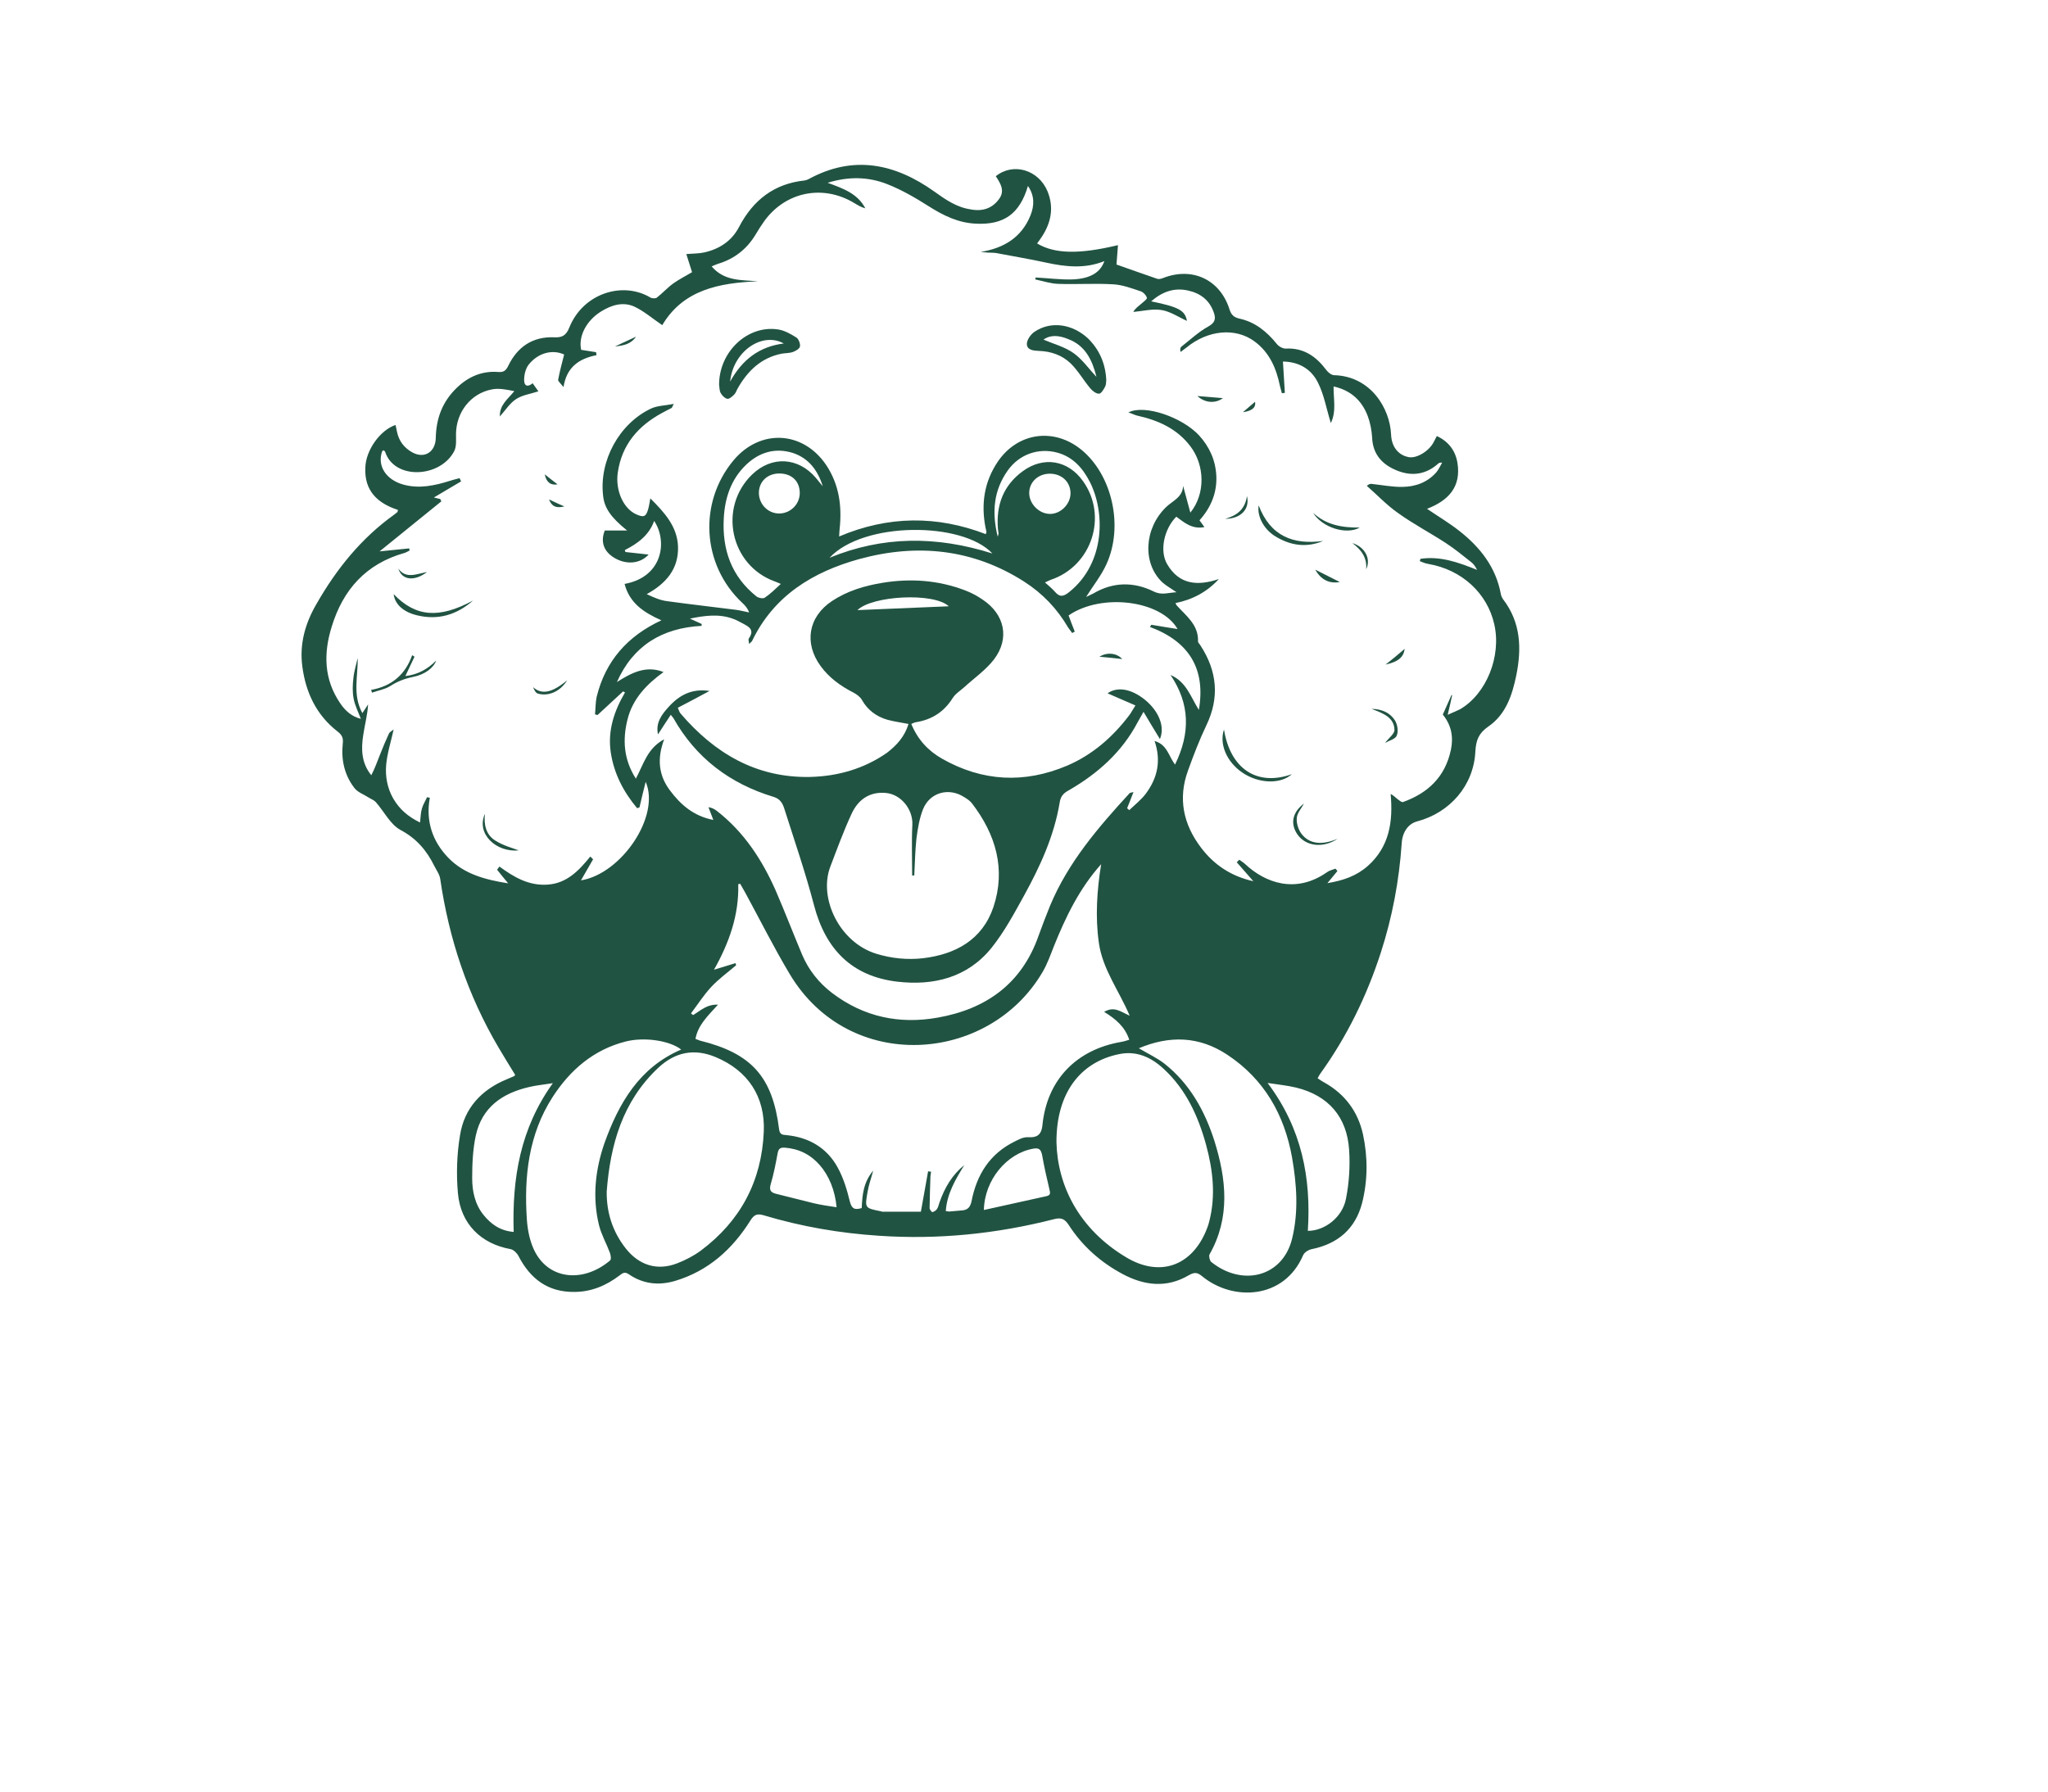 <?xml version="1.0" encoding="utf-8"?>
<!-- Generator: Adobe Illustrator 24.2.3, SVG Export Plug-In . SVG Version: 6.00 Build 0)  -->
<svg version="1.1" id="Layer_1" xmlns="http://www.w3.org/2000/svg" xmlns:xlink="http://www.w3.org/1999/xlink" x="0px" y="0px"
	 viewBox="0 0 595.3 841.9" style="enable-background:new 0 0 595.3 841.9; fill: #215342;" xml:space="preserve"
	 height="350" width="400" transform="translate(-55, -30)">
<g>
	<path d="M57.4,229.7c0.2,1.1,0.5,2.2,0.7,3.3c0.9,4.3,3.4,7.5,7.2,9.6c5.7,3.1,10.9-0.2,11-6.9c0.2-9.1,3.1-16.9,9.7-23.3
		c5.4-5.3,11.9-8.2,19.6-7.6c2.4,0.2,3.6-0.5,4.7-2.8c4.3-9,11.5-13.9,21.6-13.5c3.7,0.2,5.6-0.8,7.1-4.5c6.4-16.1,25-22,38.1-14.2
		c0.8,0.5,2.4,0.5,3,0.1c2.7-2.1,5.1-4.8,7.9-6.8c2.7-1.9,5.7-3.4,8.7-5.2c-0.9-2.8-1.8-5.6-2.7-8.5c3.2-0.3,5.9-0.2,8.5-0.8
		c7.1-1.6,12.9-5.4,16.3-12c6.6-12.6,16.5-20.3,30.8-21.8c0.6-0.1,1.2-0.3,1.8-0.6c21-11.5,40.6-7.4,59.1,5.8
		c5.3,3.8,10.6,7.5,17.2,8.4c0.1,0,0.3,0.1,0.4,0.1c5.1,0.8,9.5-0.5,12.7-4.8c3.1-4,0.8-7.5-1.4-10.9c8.2-6.6,20.1-3,24.3,7.1
		c3.1,7.6,1.7,14.7-2.7,21.4c-0.7,1.1-1.5,2.1-2.2,3.1c8.2,4.9,19.6,5.2,38,0.8c-0.3,3.6-0.5,6.9-0.7,9.1c6.6,2.3,12.9,4.6,19.1,6.7
		c0.8,0.3,2,0,2.9-0.4c13.7-5.3,26.7,0.8,31.1,14.8c0.8,2.5,2,3.7,4.6,4.3c7.4,1.6,12.9,6.1,17.6,11.9c0.9,1.2,2.9,2.3,4.3,2.2
		c8.4-0.4,14.2,3.7,19,10.1c0.8,1.1,2.3,2.3,3.5,2.4c17.4,0.4,26.4,15.7,26.9,27.9c0.3,6.8,4.4,9.9,8.2,10.6
		c3.8,0.8,9.8-2.9,11.9-7.2c0.4-0.8,0.8-1.6,1.4-2.7c5.6,2.6,8.8,7,9.7,12.7c1.8,11.3-4.4,17.7-14.3,21.5
		c5.3,3.6,10.5,6.7,15.2,10.4c9.8,7.7,17.2,17.1,19.5,29.8c0.2,0.9,0.6,1.7,1.1,2.4c8.3,10.9,8.7,23.1,6.1,35.8
		c-1.9,9.2-4.9,18.3-13.1,23.9c-4.6,3.2-5.8,6.5-6.1,11.8c-0.8,15.9-11.9,28.7-27.4,32.8c-4.1,1.1-6.9,5-7.2,10.3
		c-1.2,17.5-4.4,34.6-9.8,51.3c-6.6,20.4-15.9,39.5-28.5,57c-0.4,0.6-0.8,1.3-1.2,2.1c1.1,0.7,2,1.4,3,1.9
		c9.7,5.4,15.9,13.6,18.3,24.4c2.3,10.7,2.3,21.6-0.4,32.3c-3.2,12.2-11.4,19.2-23.7,21.7c-1.5,0.3-3.4,1.5-4,2.8
		c-8.9,20.9-33.1,21.8-47.5,9.9c-2.3-1.9-3.7-1.9-6.3-0.4c-10.4,6.1-20.9,4.8-31-0.6c-10.3-5.5-18.9-13.1-25.3-23
		c-1.8-2.8-3.5-3.7-6.9-2.8c-27,6.9-54.4,9.7-82.3,7.8c-18.4-1.2-36.4-4.3-54.1-9.6c-3-0.9-4.5-0.4-6.2,2.3
		c-8.5,13.6-19.8,23.8-35.4,28.5c-7.7,2.3-15.1,1.5-21.8-3.1c-1.9-1.3-2.9-0.6-4.3,0.5c-6.3,4.8-13.3,7.8-21.4,7.8
		c-12.4,0.1-20.6-6.2-26.1-16.8c-0.7-1.4-2.3-3-3.7-3.3c-13.9-2.5-23.5-11.8-24.8-26.3c-0.8-9-0.5-18.4,1-27.3
		c2-12.6,10-21.3,21.9-26.2c1.2-0.5,2.4-1,3.5-1.5c0.1,0,0.2-0.2,0.5-0.6c-2.6-4.2-5.3-8.6-7.9-13c-14.4-24.5-23.2-50.9-27.3-79
		c-0.3-2.2-1.8-4.2-2.8-6.2C72,429.6,67.2,424,59.7,420c-4.8-2.6-7.7-8.7-11.6-13.1c-0.8-0.9-2.2-1.4-3.3-2.1
		c-2.3-1.5-5.3-2.5-6.8-4.6c-4.7-6.1-6.2-13.3-5.4-20.8c0.3-2.6-0.3-4-2.5-5.7c-9.9-7.7-14.9-18.3-16.5-30.5
		c-1.4-10.5,1.3-20.2,6.6-29.3c9.4-16.5,21.1-31,36.6-42.1c0.5-0.4,1-0.8,1.5-1.2c0.1-0.1,0.1-0.5,0.2-1c-9.6-3.1-15.8-9-15.3-19.8
		C43.4,241.5,50.2,232.1,57.4,229.7z M172,409.4c-0.4,0.1-0.8,0.3-1.1,0.4c-6.4-7.7-10.9-16.2-12.4-26.3
		c-1.5-10.2,1.6-19.4,6.7-28.1c-0.3-0.2-0.6-0.3-0.9-0.5c-4,3.7-8,7.4-12,11.1c-0.4-0.1-0.8-0.2-1.2-0.3c0.3-2.8,0.2-5.6,0.8-8.3
		c4.1-16.7,14.4-28.5,30.4-35.9c-8.4-3.7-15-8.2-17.3-17.1c18.1-3.3,20.2-20.2,13.9-29.6c-2.4,6.7-7.7,10.6-13.8,13.7
		c0.1,0.3,0.2,0.6,0.3,0.9c3.6,0.4,7.1,0.8,10.9,1.2c-4.1,4.5-10.9,4.9-16.5,1.3c-4.6-2.9-6.2-7.4-4.1-12.6c3.1,0,6.3,0,10.5,0
		c-7.7-6.2-10.7-10.6-11.3-16.4c-1.9-16.3,7.5-33.8,22.5-40.9c3-1.4,6.6-1.4,10.7-2.2c-0.8,1.5-0.8,1.8-1,1.9
		c-1.5,0.8-3,1.5-4.4,2.3c-11.3,6.1-19,14.9-20.9,28.1c-1.2,8.3,2.6,16.9,8.7,19.6c3.5,1.6,4.6,1.1,5.6-2.5c0.4-1.4,0.6-2.9,1-5
		c6.6,6.6,12.6,13.1,13,22.5c0.4,10.6-5.6,17.5-14.7,22.5c3.2,1.5,6.3,2.9,9.6,3.3c10.8,1.5,21.7,2.7,32.6,4.1
		c2,0.3,3.9,0.8,5.9,1.2c-0.7-2-1.9-3.3-3.2-4.5c-19-17.8-20.7-47.1-4.1-67c12.5-14.9,32.6-13.9,43.5,2.2c6.2,9.3,7.5,19.6,6.3,30.4
		c-0.1,0.9-0.1,1.9-0.2,3.2c23.1-9.8,46-9.9,68.9-1.1c0.1-0.5,0.3-0.7,0.3-1c-0.1-0.6-0.2-1.3-0.4-1.9c-2.2-11.1-0.7-21.6,5.7-31.1
		c9.4-13.9,26.6-16.2,39.5-5.5c14.3,11.9,19.7,35.8,11.6,53.6c-2.5,5.5-6.4,10.3-9.5,15.3c-0.3,0,0,0.1,0.2,0c1.1-0.5,2.1-1,3.1-1.5
		c9.3-5.5,19-5.6,28.5-0.9c3.7,1.8,6.7,0.5,10.6,0.3c-2.6-1.8-4.8-3-6.6-4.6c-9.5-8.9-8.7-25.3,1.7-35.4c3.1-3,7.8-4.6,8-10
		c1.1,4,2.1,7.9,3.4,12.6c7.2-8.9,6.8-22.3,0-31.2c-6.3-8.3-15.1-12.2-25-14.4c-1.2-0.3-2.3-0.9-4.1-1.5c7.7-3.9,25.3,2.3,33.2,10.8
		c4.9,5.4,7.7,11.6,8.1,18.9c0.4,8.1-2.6,15.1-7.9,21c0.8,1.1,1.5,2,2.3,3.2c-5.8,1.1-9.4-2.1-13.2-4.9c-5.7,5.7-8,16-4.3,22.3
		c5.7,9.8,14.5,10.3,24.3,7c-5.6,6.1-12.4,9.7-20.4,11.3c0.3,0.6,0.4,0.8,0.5,1c4.5,5,10.4,9.2,10.1,17c0,0.6,0.8,1.3,1.2,2
		c7.8,12,9,24.4,2.7,37.5c-3.3,6.9-6,14-8.6,21.2c-4.8,13.1-2.2,25.3,6.1,36.2c6.1,8.1,14.2,13.5,24.6,15.8
		c-2.8-3.2-5.3-6.1-7.8-8.9c0.4-0.4,0.8-0.8,1.2-1.2c0.9,0.7,2,1.3,2.8,2.1c9.2,8.6,23.6,14.2,38.5,3.7c1.1-0.8,2.6-1.1,3.9-1.6
		c0.3,0.4,0.6,0.7,0.9,1.1c-1.4,1.7-2.9,3.5-4.7,5.7c7.4-1.2,13.7-3.4,19-8.1c10.1-9,11.9-20.8,10.7-33.8c1.4,0.7,2.2,1.6,3.2,2.4
		c0.8,0.6,2,1.6,2.6,1.4c11.7-4.2,19.8-11.8,22.5-24.5c1.3-6.2,0.2-11.7-3.8-16.6c1.4-3.1,2.8-6.2,4.1-9.2c0.1,0,0.2,0.1,0.3,0.1
		c-0.6,2.8-1.2,5.5-2.1,9.2c2.6-1.2,4.2-1.8,5.8-2.6c12.4-7.2,19.5-24.9,16.1-39.9c-3.3-14.7-15.3-25.7-31-28.4
		c-1.4-0.2-2.7-0.8-4-1.3c0.1-0.4,0.2-0.8,0.3-1.1c9.4-1.4,17.9,1.7,26.6,5.2c-0.7-1.4-1.5-2.7-2.7-3.6c-3.9-3.1-7.8-6.3-12.1-9.1
		c-7.4-4.8-15.2-8.9-22.3-14c-5.3-3.7-9.8-8.5-14.7-12.8c1.1-0.9,1.7-1,2.3-0.9c4.8,0.5,9.7,1.5,14.5,1.4c6.1-0.1,11.7-2.1,15.9-6.9
		c1.1-1.3,1.8-3,2.7-4.5c-1.2-0.1-1.6,0.2-1.9,0.5c-5.7,5.1-12.3,6-19.1,3.3c-6.9-2.7-11.6-7.5-11.9-15.6c-0.2-3.4-0.9-7-2.1-10.2
		c-2.8-7.3-8-12-16-13.8c-0.1,5.9,1.4,11.7-1.3,17.2c-2.1-6.8-3.2-13.4-6.1-19.1c-3.1-6.2-8.8-9.7-16.4-9.8c0.3,5.2,0.6,10,0.9,14.7
		c-0.5,0.1-0.9,0.1-1.4,0.2c-0.3-1.1-0.6-2.3-0.9-3.4c-1.7-8.3-4.9-15.8-12-21c-9-6.6-21.9-5.3-31.9,2.9c-0.9,0.7-1.9,1.4-2.8,2.1
		c-0.3-1.3-0.1-2.1,0.4-2.5c4.1-3.2,8-6.9,12.5-9.4c3.1-1.7,3.8-3.4,2.8-6.4c-2-6-6.3-9.3-12.3-10.6c-6.5-1.4-12,0.6-17.2,5.1
		c13.1,2.7,15.9,4.3,16.8,9.2c-3.8-1.7-7.7-4.4-11.9-5.1c-4.3-0.7-8.9,0.5-13.3,0.9c0.9-1.7,2.4-2.7,3.7-3.8c1-0.9,2.8-2.2,2.7-2.8
		c-0.3-1.2-1.7-2.7-2.9-3.1c-4.3-1.4-8.6-3.1-13.1-3.3c-8.5-0.5-17,0.1-25.6-0.2c-3.6-0.1-7.2-1.3-10.9-2.1c0.1-0.3,0.2-0.6,0.2-0.9
		c5.9,0.3,11.7,1.1,17.6,0.9c8.3-0.4,12.9-3.4,14.7-8.6c-9.1,3.7-18.3,2.7-27.4,0.7c-7.8-1.7-15.7-3-23.5-4.5
		c-1.3-0.2-2.6-0.1-3.9-0.2c-1.1-0.1-2.2-0.2-3.3-0.3c10.9-1.8,19.2-6.8,23.4-17.2c1.8-4.5,2-9.2-1.2-13.8
		c-3.9,13.2-11.4,18.4-24.6,17.7c-8.2-0.4-15.1-3.8-21.9-8.1c-6.3-4-12.8-7.8-19.7-10.5c-8.7-3.4-17.9-3.7-27.9-0.6
		c7.4,2.7,14.1,5.1,17.7,12c-2-0.5-3.7-1.6-5.4-2.6c-14.6-8.7-32-5.2-42,8.5c-1.5,2.1-2.9,4.3-4.2,6.5c-4.1,6.8-10,11.4-17.7,13.7
		c-0.9,0.3-1.8,0.7-2.9,1.2c6,7,13.9,6.3,21.8,7c-18.3,0.7-35.2,4-45,20.6c-4.6-3.1-8.7-6.7-13.3-8.8c-5.3-2.3-10.7-0.6-15.5,2.4
		c-6.9,4.3-10.7,11.7-9.3,18c2.3,0.4,4.7,0.7,7,1.1c0.1,0.5,0.1,0.9,0.2,1.4c-8,1.6-14,5.4-15.5,15c-1.4-1.8-2.7-2.8-2.5-3.5
		c0.7-3.9,1.8-7.8,2.8-11.8c-5.4-2.5-12.2-0.9-16.7,4.8c-1.4,1.8-2.1,4.7-2.1,7.1c0,3.3,2,3.3,4,1.6c1,1.4,2,2.8,2.7,3.8
		c-3.6,1.2-7.5,1.7-10.4,3.6c-3,1.9-5,5.2-7.7,8.2c-0.2-5.4,3.7-8.1,6.8-11.9c-3.6-0.7-7.3-1.5-10.6-0.8
		c-9.9,1.9-16.7,10.7-16.8,20.9c0,2.8,0.3,6-0.9,8.2c-6.6,12.5-28.1,13.5-32.4,0.2c-0.1-0.3-0.5-0.5-0.8-0.7
		c-0.3,0.2-0.5,0.3-0.6,0.5c-2.4,6.7,1.7,13.3,9.9,15.6c7.5,2.1,14.8,0.5,22.1-1.8c1.5-0.5,2.9-0.8,4.4-1.2c0.2,0.5,0.4,1,0.7,1.5
		c-4.5,2.7-9,5.3-13.5,8c-0.2-0.2-0.3-0.5-0.5-0.7c1.4,0.3,2.8,0.7,4.2,1c0.2,0.4,0.3,0.7,0.5,1.1c-9.5,7.7-18.9,15.3-29,23.5
		c5.4-0.5,9.6-1,13.9-1.4c0.1,0.3,0.1,0.7,0.2,1c-0.9,0.4-1.7,1-2.6,1.2c-17.9,5.1-28.7,17.2-34,34.6c-3.9,12.5-3.7,24.7,4,36
		c2.3,3.4,5.3,6.2,9.7,7.3c-1.3-3.4-2.8-6.3-3.4-9.5c-0.6-3.1-0.5-6.5-0.1-9.7c0.3-3.2,1.3-6.2,2-9.4c0.2,8.7-2.5,17.3,2.2,25.9
		c1.2-1.7,1.9-2.9,2.7-4.1c-0.3,5.1-1.6,9.7-2.3,14.5c-1,6.5-0.9,13,3.8,18.8c1.7-3.2,2.8-6.5,4.1-9.7c1.3-3.3,2.7-6.7,4.2-9.9
		c0.3-0.7,1.3-1.2,2.2-1.9c-1.3,5.9-3,11.1-3.5,16.5c-0.5,5.5,0.5,11.1,3.4,16.1c2.9,4.9,6.9,8.4,12.5,11.1c0.3-2.6,0.3-4.7,0.9-6.6
		c0.5-1.8,1.6-3.5,2.4-5.3c0.4,0.1,0.9,0.2,1.3,0.3c-2,10.9,1.2,20.4,8.6,28.1c7.5,7.8,17.5,10.4,28.2,12.1c-2-2.4-3.6-4.4-5.2-6.4
		c0.4-0.5,0.7-1,1.1-1.5c6.8,5,13.8,9.1,22.6,8.5c9.1-0.6,14.7-6.6,20.1-13.2c0.4,0.4,0.9,0.9,1.3,1.3c-1.9,3.3-3.8,6.6-5.7,9.9
		c19.1-3.1,37.4-30.3,30.4-46.3C173.8,401.7,172.9,405.6,172,409.4z M376.5,326.8c-0.4,0.2-0.8,0.4-1.2,0.7
		c-0.6-0.9-1.3-1.7-1.9-2.6c-5.2-8.9-12.1-16.1-20.7-21.6c-24.1-15.4-50.3-18-77.4-10.6c-21.7,6-40.1,17.1-50.4,38.5
		c-0.2,0.4-0.7,0.7-1.4,1.4c-0.1-1.2-0.5-2.1-0.1-2.6c2.9-4.2-0.2-5.6-3.2-7.2c-1.4-0.7-2.7-1.5-4.2-2c-6.7-2.5-13.5-1.5-20.3-0.1
		c1.8,0.8,3.7,1.7,5.5,2.5c0,0.3,0,0.6,0,0.9c-18.6,1-32.2,9.3-39.8,26.4c6.7-4.2,13.5-8,21.9-4.7c-8,5.8-14.5,12.6-16.9,22.2
		c-2.4,9.5-1.9,18.8,3.9,27.9c3.6-6.7,5.3-14.2,13.3-18.5c-3.5,9.3-2.5,17.1,2.7,24c5,6.7,11.1,12.1,20.4,13.9
		c-0.9-2.4-1.6-4.2-2.3-6c1.8,0.3,3,1,4,1.8c12.7,9.9,21.2,22.9,27.6,37.4c4.3,9.9,8.2,20.1,12.4,30.1c3.1,7.3,7.9,13.3,14.2,18.1
		c14.8,11.2,31.5,14.7,49.5,11.5c22.7-4,39.5-15.9,47.4-38.5c1.7-4.7,3.5-9.4,5.4-14.1c8.5-20.4,22.7-36.9,37.4-52.9
		c0.2-0.2,0.7-0.2,1.8-0.5c-1.1,2.9-2.1,5.3-3,7.6c0.3,0.3,0.7,0.6,1,0.9c2.7-2.6,5.7-4.9,7.9-7.9c5.3-7.2,7.2-15.2,4-24.6
		c5.9,1.7,6.5,6.9,9.6,11.1c7.3-14.9,7-28.6-2.1-42.1c7.4,3.1,9.5,10.4,13.3,16.4c3.3-19.2-4.5-32.1-23-39c0.2-0.3,0.5-0.7,0.7-1
		c4,0.7,8.1,1.3,12.3,2c-7.8-13.6-35.8-17-51.2-6.4C374.5,321.7,375.5,324.3,376.5,326.8z M388.9,436.1
		c-10.2,11.4-16.7,24.8-22.3,38.8c-1.6,4.1-3.1,8.3-5.3,12c-25.3,43-90.8,47.8-118.8,0.7c-7.4-12.4-13.9-25.4-20.8-38.1
		c-0.8-1.4-1.6-2.8-2.4-4.2c-0.3,0.1-0.6,0.1-0.9,0.2c0.4,14.5-4.3,27.6-11.4,40.2c3.7-1.1,6.9-2.1,10.1-3.1c0.1,0.3,0.2,0.7,0.3,1
		c-4,3.4-8.3,6.5-11.8,10.3c-3.5,3.8-6.3,8.2-9.4,12.3c0.3,0.3,0.7,0.6,1,0.8c3.4-2,6.3-5.1,11.7-4.9c-4.7,5.2-9.4,9.5-10.6,16.1
		c0.9,0.3,1.5,0.6,2.1,0.8c24.3,6,34.1,17,37.2,41.7c0.3,2.3,1.4,2.6,3.3,2.7c10.6,1,19.1,5.9,24.2,15.2c2.7,4.9,4.4,10.5,5.7,15.9
		c0.9,3.5,2.2,4.2,5.6,3.2c0.3-6,0.7-12,5.4-17.6c-1,3.8-2.1,6.7-2.6,9.8c-1.4,7.8-1.4,7.8,6.2,9.3c0.3,0.1,0.5,0.2,0.7,0.2
		c6.2,0,12.5,0,18.1,0c1.2-6.6,2.3-12.8,3.4-19c0.5,0.1,0.9,0.2,1.4,0.2c-0.1,0.7-0.2,1.4-0.3,2.1c-0.2,5-0.3,10-0.4,15
		c0,0.7,1,1.9,1.3,1.9c0.8-0.2,1.8-0.8,2.2-1.5c0.6-0.9,0.8-2.1,1.2-3.2c2.4-6.8,5.9-12.8,11.6-17.4c-4.1,6.7-8.1,13.3-8.7,21.6
		c0.9,0.1,1.4,0.3,1.8,0.2c1.9-0.1,3.9-0.4,5.8-0.5c2.7-0.2,3.9-1.5,4.5-4.3c2.4-12.4,8.5-22.3,20.3-28.1c2.1-1,3.8-2.1,6.4-2
		c3.6,0.2,6.1-0.7,6.6-5.6c2.1-21.3,15.9-35.6,37.1-39.2c1.2-0.2,2.4-0.6,3.7-1c-2-6.1-6.4-9.8-11.8-13.1c4.8-2.8,7.7-0.1,12,1.8
		c-5.1-12-12.8-21.9-14.5-34.4C386.1,460.8,386.9,448.5,388.9,436.1z M367.9,566.8c0.5,20.3,10.5,40.7,32.7,54
		c15.9,9.6,31.1,4.1,37.9-13.2c0.5-1.2,0.9-2.4,1.2-3.7c3.1-12.1,1.7-24.1-1.5-35.9c-3.7-13.5-9.4-26-19.9-35.7
		c-6-5.6-13-8.7-21.2-6.9C379.3,529.1,367.8,543.4,367.9,566.8z M156.6,589.9c-0.1,10,2.8,18.9,8.9,26.7c6.2,7.9,14.7,10.7,24.1,7.1
		c3.9-1.5,7.8-3.5,11.2-6c18.6-13.9,28.6-32.6,29.6-55.9c0.7-16.5-7.5-28.7-22.5-35c-10.2-4.3-19.2-2.4-27.1,5
		C164,547.6,158.3,567.9,156.6,589.9z M406.6,522.6c4.4,2.6,8.5,4.5,12,7.2c11.9,9.4,19,22.2,23.5,36.3c5.6,17.9,7.6,36-2.3,53.4
		c-0.4,0.8,0.1,2.9,0.8,3.5c14.7,11.8,33.6,7,38-10.9c3.1-12.7,2.2-25.4,0-38.1c-3.6-20.2-13.1-36.9-30.5-48.4
		C434.9,516.9,421.1,516.5,406.6,522.6z M191.6,523.2c-5.4-4.2-17.2-6-26-3.8c-15.1,3.8-26.2,13.4-34.4,26.1
		c-11.3,17.5-13.5,37.4-12.1,57.7c0.3,4.4,1.2,9.1,2.9,13.1c6.3,15,23.2,17,36.2,6c0.6-0.5,0.3-2.5-0.1-3.6c-1.6-4.3-4-8.5-5.1-12.9
		c-3.2-13-1.8-26,2.5-38.5C162.3,548.3,172,531.6,191.6,523.2z M486,608.4c7.9,0,16.2-6.3,17.9-15c1.5-7.5,2-15.4,1.5-23
		c-1-15.6-9.8-25.6-24.8-29.3c-4.1-1-8.3-1.4-13.5-2.2C483.2,560.3,487.6,583.6,486,608.4z M131.3,539c-4.3,0.7-7.8,1-11.1,1.8
		c-12.6,2.9-22.2,9.5-25.1,22.8c-1.4,6.5-1.7,13.3-1.7,20c0,6.2,1.3,12.4,5.4,17.4c3.5,4.3,7.8,7.4,14.1,7.9
		C112.1,583.7,116,560.3,131.3,539z M238.4,304.4c-1.2-0.5-2-0.9-2.9-1.2c-20.9-7.6-26.6-34.7-10.6-50.2c9.2-8.9,21.7-8.2,30,1.6
		c1.1,1.3,2.1,2.6,3.2,3.9c-2.3-7.5-6.7-13.3-14.2-15.7c-8.2-2.5-15.6-0.3-21.8,5.6c-7.1,6.8-10,15.6-10.5,25.2
		c-0.8,14.7,3.6,27.3,15.4,36.7c0.9,0.7,3,1.1,3.8,0.6C233.5,309.1,235.8,306.8,238.4,304.4z M333.8,598.6
		c10.1-2.2,19.8-4.4,29.4-6.5c2.4-0.5,1.6-2,1.3-3.6c-1.2-5.1-2.4-10.3-3.3-15.5c-0.5-2.6-1.3-3.8-4.3-3.2
		C344.6,572,334.1,584.4,333.8,598.6z M264.6,597.3c-0.7-7.9-3.6-14.9-7.9-19.8c-4.4-5-9.8-7.7-16.5-8.2c-2.1-0.1-2.9,0.5-3.3,2.7
		c-0.9,4.8-1.8,9.6-3.2,14.3c-0.8,2.8-0.3,4,2.5,4.7c5.9,1.4,11.7,3,17.6,4.4C257.1,596.2,260.6,596.7,264.6,597.3z M362.5,303.7
		c1.8,1.6,3.4,2.9,4.7,4.4c2.3,2.7,4.1,2.2,6.7,0.1c17.1-13.7,16.9-37.8,9.6-51.9c-3.3-6.4-7.9-11.6-15.2-13.6
		c-8.9-2.4-17.9,0.8-23.3,8.4c-6.5,9.2-7.6,19.3-4.7,31.1c0.3-1.2,0.4-1.3,0.4-1.4c-0.1-0.8-0.2-1.5-0.3-2.3
		c-0.9-11.1,2.5-20.4,11.7-27.1c9.7-7.1,21.2-5.2,28.2,4.6c11.9,16.5,4.2,40.1-15.2,46.5C364.6,302.7,363.8,303.1,362.5,303.7z
		 M261.3,292.1c24.9-10.2,50-10.4,76.5-2C323.7,275,277.2,275,261.3,292.1z M364.8,252.6c-5.4,0-9.6,3.8-9.7,8.9
		c-0.1,5.2,4.6,10,9.8,10c5,0,9.6-4.6,9.6-9.7C374.5,256.5,370.4,252.6,364.8,252.6z M237.7,252.5c-5.5,0-9.5,3.7-9.6,8.9
		c-0.1,5.5,4.3,10,9.7,9.9c5.2-0.1,9.5-4.4,9.5-9.6C247.3,256.1,243.5,252.5,237.7,252.5z"/>
	<path d="M209.4,210.8c0-15.5,13.3-28.1,27.6-26c3,0.4,6,2.1,8.7,3.8c1.1,0.7,1.9,2.9,1.7,4.2c-0.2,1.1-2,2.1-3.3,2.6
		c-1.7,0.6-3.6,0.5-5.3,0.8c-9.6,1.9-15.9,8-20.6,16.2c-0.6,1-0.9,2.2-1.7,3c-0.9,0.9-2.3,2.2-3.3,2c-1.2-0.3-2.5-1.6-3.1-2.8
		C209.5,213.4,209.6,211.9,209.4,210.8z M214.6,209.3c5.7-10.3,13.6-16.4,25.2-17.9C229.5,185.7,215.9,195.3,214.6,209.3z"/>
	<path d="M391.3,208.5c-0.1,0.8,0,2.1-0.5,3.1c-0.7,1.4-1.9,3.4-2.9,3.4c-1.3,0.1-3.1-1.3-4.1-2.5c-3.2-3.8-5.7-8.3-9.3-11.8
		c-4-3.8-9.1-5.6-14.8-5.8c-2.4-0.1-5.7-0.3-5.7-3.3c0-1.9,1.8-4.5,3.6-5.7c7.7-5.2,17.8-3.7,25.2,3.2
		C388.1,194.4,390.9,200.8,391.3,208.5z M361.8,189.6c4.7,2,10,3.4,14.1,6.3c4.1,2.9,7.1,7.3,10.8,11.2c-2-8-5.3-14.8-13.4-17.8
		C369.2,187.6,365.1,187.2,361.8,189.6z"/>
	<path d="M93.8,312.2c-7.6,6.7-16.4,9.4-26.5,6.9c-6.4-1.6-10.2-5.2-10.8-9.9C66.9,320,77.9,320.8,93.8,312.2z"/>
	<path d="M446.6,372.8c3,18.6,15.6,26.8,31.9,21c-5.3,4.8-15.5,4.5-23.2-0.7C447.9,388.1,444.3,379.7,446.6,372.8z"/>
	<path d="M462.9,267.5c5.5,14.5,16.3,18.6,30.3,16.7c-8.1,3.4-15.8,2.1-23-2.5C465.2,278.4,462.1,272.5,462.9,267.5z"/>
	<path d="M45.9,354.2c9.5-1.7,16-7,19.3-16.3c0.4,0.2,0.7,0.4,1.1,0.7c-1.4,2.9-2.7,5.8-4.3,9.1c5.9-0.7,10.5-3.3,14.5-7.3
		c-1.2,3.4-5.3,6.6-10.9,7.7c-4,0.8-7.5,2.2-10.9,4.4c-2.5,1.5-5.6,2-8.4,3C46.2,355,46.1,354.6,45.9,354.2z"/>
	<path d="M500.1,424.1c-6.9,4.6-15,3.7-19-2c-3.5-5.1-2.3-10.5,3.1-14.5c-1.2,2.2-3.2,4.4-3.4,6.8c-0.2,2.4,0.7,5.4,2.2,7.4
		C486.7,426.7,492.7,427.3,500.1,424.1z"/>
	<path d="M522.3,379.1c1.7-2.3,4.5-4.3,4.4-6.2c-0.2-5.8-5.3-7.7-10.8-9.8c5.2,0.1,8.8,2,11,5.4c1.2,1.9,1.7,5.1,0.9,7.1
		C527.2,377.3,524.2,378,522.3,379.1z"/>
	<path d="M488.5,271c6.1,5.7,13.6,7,21.9,6.9C504.1,281.5,492.7,277.9,488.5,271z"/>
	<path d="M115.3,429.6c-10.6,1.1-20.2-7.8-15.9-17.2c-0.6,5.1,0.5,9.8,4.7,12.5C108,427.4,112.6,428.6,115.3,429.6z"/>
	<path d="M138,349.7c-3.2,5.3-8.9,7.7-13.8,6.2c-1-0.3-1.7-1.8-2.2-3C126,356.5,130.8,355.7,138,349.7z"/>
	<path d="M447.2,273.8c5.3-1.5,9.3-4.3,10.2-10.7C458.9,269.3,454.4,273.8,447.2,273.8z"/>
	<path d="M501,303.5c-4.9,0.9-8.9-1.1-11.5-5.8C493.1,299.5,497.3,301.6,501,303.5z"/>
	<path d="M506.9,285.2c5.9,1.8,8.9,7.4,6.5,12.3C513.9,292.1,511.1,288.3,506.9,285.2z"/>
	<path d="M58.7,297.2c3.6,5,8.5,2.5,13.5,1.6C66.1,303.4,60.4,302.6,58.7,297.2z"/>
	<path d="M434.1,216.1c3.7,0.3,8.2,0.7,12,1C442.4,219.8,437.6,219.3,434.1,216.1z"/>
	<path d="M531.5,334.9c-0.5,3.9-3,6.1-9,7.4C525.5,340,528.7,337.3,531.5,334.9z"/>
	<path d="M160.5,192.8c3.7-1.7,6.7-3.1,9.9-4.6C168.1,191.6,164.7,192.4,160.5,192.8z"/>
	<path d="M133.5,257.6c-3.2,0.6-5.3-1-6-4.7C129.2,254.3,131.4,256,133.5,257.6z"/>
	<path d="M129.5,264.7c2.4,1.1,5.3,2.5,7.2,3.3C132.8,268.9,130.8,268,129.5,264.7z"/>
	<path d="M455.5,223.7c2-1.7,3.9-3.4,5.7-4.9C461.7,221.4,459.9,223.1,455.5,223.7z"/>
	<path d="M298.4,370.2c-3.5-0.7-6.8-1.1-10-2c-5.1-1.5-9.2-4.5-11.9-9.3c-0.8-1.4-2.4-2.6-3.9-3.4c-6.1-3.1-11.5-7-15.5-12.5
		c-7.9-10.8-5.8-23.2,5.4-30.6c7.1-4.7,15.1-7.1,23.5-8.5c13.3-2.2,26.3-1.3,38.9,3.5c3,1.1,5.9,2.7,8.5,4.5
		c10.2,6.9,12.6,18.1,5.2,27.9c-3.8,5-9.3,8.8-14,13.1c-1.9,1.7-4.2,3.1-5.5,5.2c-4.1,6.5-9.8,10.1-17.3,11.3
		c-0.6,0.1-1.2,0.4-2.1,0.8c3,7.3,7.9,12.6,14.4,16.3c19,10.8,38.7,11.8,58.8,3.3c11.9-5.1,21.4-13.4,29.2-23.7
		c0.9-1.2,1.6-2.6,2.9-4.6c-4.7-2-8.9-3.9-13.1-5.7c4.5-3.2,11-2.2,17.4,2.9c6.6,5.3,9.7,12.7,7.2,18.6c-2.6-4.3-5-8.2-7.7-12.8
		c-1.1,2-1.9,3.3-2.6,4.6c-7.5,14.4-19.1,24.6-32.9,32.5c-2.3,1.3-3.5,2.8-3.9,5.6c-2.6,15.6-9.1,29.8-16.7,43.6
		c-4.7,8.5-9.3,17.1-15.3,24.6c-11.3,14-27.2,17.9-44.3,15.9c-21.3-2.5-33.7-15.2-39.1-35.9c-4-15.3-9.2-30.4-14-45.5
		c-0.8-2.5-2-4.5-4.9-5.4c-20.6-6.2-36.6-18.3-47.2-37.1c-0.2-0.3-0.5-0.6-1.2-1.5c-2.1,3.2-4.1,6.2-6,9.2
		c-1.2-5.4,1.7-9.3,4.9-12.8c4.9-5.5,10.9-8.9,19.3-7.6c-5.2,2.8-9.9,5.3-14.9,7.9c0.6,1.4,0.8,2.1,1.3,2.7
		c16,18.7,35.6,30.3,60.8,29.8c13-0.3,25.3-3.8,36.1-11.3C292.9,380.2,296.6,376.1,298.4,370.2z M301.1,441.4c-0.3,0-0.7,0-1,0
		c0-8-0.3-16,0.1-23.9c0.3-7.2-5.4-14.4-12.7-14.9c-7.6-0.6-12.8,3.3-15.8,9.7c-3.8,8.2-6.9,16.7-10.1,25.1
		c-5.5,14.8,4.4,35.5,21.7,40.8c7.2,2.2,14.5,2.9,21.8,2.1c15.4-1.8,28-8.7,33.2-24.1c5.9-17.8,1.1-34.1-10.1-48.7
		c-0.9-1.2-2.3-2.1-3.6-2.9c-7.2-4.7-16.2-2.3-19.4,5.7c-1.7,4.3-2.5,9.2-3.1,13.9C301.5,429.9,301.4,435.7,301.1,441.4z
		 M274.4,316.7c14.1-0.6,28.6-1.2,42.9-1.8C310.3,308.3,281.3,309.9,274.4,316.7z"/>
	<path d="M398.8,339.7c-3.5-0.4-7.3-0.8-10.7-1.1C391.6,336.4,396.2,336.8,398.8,339.7z"/>
</g>
</svg>
